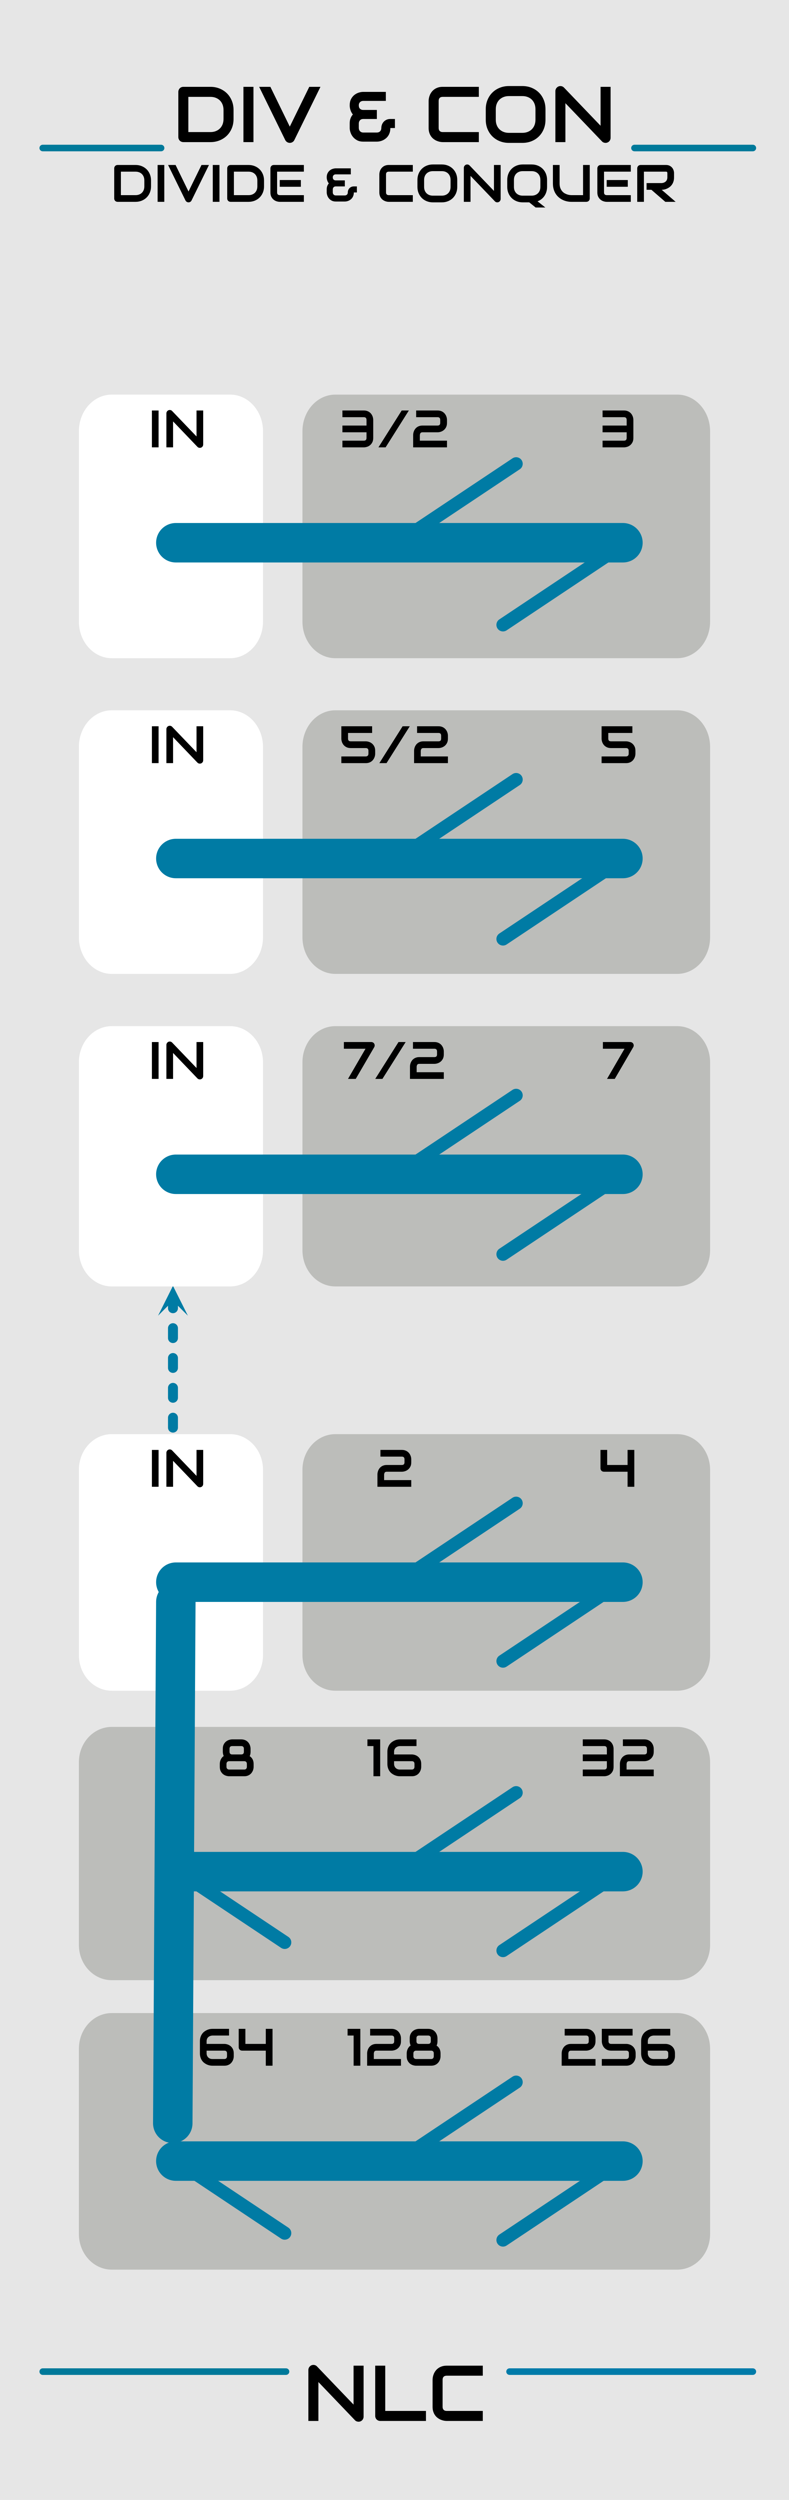 <?xml version="1.0" encoding="UTF-8" standalone="no"?>
<!DOCTYPE svg PUBLIC "-//W3C//DTD SVG 1.1//EN" "http://www.w3.org/Graphics/SVG/1.1/DTD/svg11.dtd">
<svg width="100%" height="100%" viewBox="0 0 120 380" version="1.1" xmlns="http://www.w3.org/2000/svg" xmlns:xlink="http://www.w3.org/1999/xlink" xml:space="preserve" xmlns:serif="http://www.serif.com/" style="fill-rule:evenodd;clip-rule:evenodd;stroke-linecap:round;stroke-linejoin:round;stroke-miterlimit:1.5;">
    <g id="DIVIDE_-_CONQUER" serif:id="DIVIDE_&amp;_CONQUER">
        <rect x="-0" y="0" width="120" height="380" style="fill:rgb(230,230,230);fill-rule:nonzero;"/>
        <g transform="matrix(1,0,0,0.961,1,7.585)">
            <g transform="matrix(1,-0,-0,1.04,-1,-7.891)">
                <path d="M24.037,200.108L26.307,195.568L28.577,200.108L26.307,197.838L24.037,200.108Z" style="fill:rgb(0,123,164);"/>
                <path d="M26.307,217.13L26.307,197.838" style="fill:none;stroke:rgb(0,123,164);stroke-width:1.51px;stroke-dasharray:1.51,3.03,0,0;"/>
            </g>
        </g>
        <path d="M17,306L103,306C105.761,306 108,308.425 108,311.417L108,339.583C108,342.575 105.761,345 103,345L17,345C14.239,345 12,342.575 12,339.583L12,311.417C12,308.425 14.239,306 17,306Z" style="fill:rgb(188,189,186);fill-rule:nonzero;"/>
        <path d="M17,262.5L103,262.5C105.761,262.5 108,264.894 108,267.847L108,295.653C108,298.606 105.761,301 103,301L17,301C14.239,301 12,298.606 12,295.653L12,267.847C12,264.894 14.239,262.5 17,262.5Z" style="fill:rgb(188,189,186);fill-rule:nonzero;"/>
        <path d="M51,218L103,218C105.761,218 108,220.425 108,223.417L108,251.583C108,254.575 105.761,257 103,257L51,257C48.239,257 46,254.575 46,251.583L46,223.417C46,220.425 48.239,218 51,218Z" style="fill:rgb(188,189,186);fill-rule:nonzero;"/>
        <g transform="matrix(1,0,0,1.099,0,-15.463)">
            <path d="M51,156L103,156C105.761,156 108,158.239 108,161L108,187C108,189.761 105.761,192 103,192L51,192C48.239,192 46,189.761 46,187L46,161C46,158.239 48.239,156 51,156Z" style="fill:rgb(188,189,186);fill-rule:nonzero;"/>
        </g>
        <g transform="matrix(1,0,0,1.113,0,-12.234)">
            <path d="M51,108L103,108C105.761,108 108,110.239 108,113L108,139C108,141.761 105.761,144 103,144L51,144C48.239,144 46,141.761 46,139L46,113C46,110.239 48.239,108 51,108Z" style="fill:rgb(188,189,186);fill-rule:nonzero;"/>
        </g>
        <path d="M17,218L35,218C37.761,218 40,220.425 40,223.417L40,251.583C40,254.575 37.761,257 35,257L17,257C14.239,257 12,254.575 12,251.583L12,223.417C12,220.425 14.239,218 17,218Z" style="fill:white;fill-rule:nonzero;"/>
        <g transform="matrix(1,0,0,1.099,0,-15.463)">
            <path d="M17,156L35,156C37.761,156 40,158.239 40,161L40,187C40,189.761 37.761,192 35,192L17,192C14.239,192 12,189.761 12,187L12,161C12,158.239 14.239,156 17,156Z" style="fill:white;fill-rule:nonzero;"/>
        </g>
        <g transform="matrix(1,0,0,1.113,0,-12.234)">
            <path d="M17,108L35,108C37.761,108 40,110.239 40,113L40,139C40,141.761 37.761,144 35,144L17,144C14.239,144 12,141.761 12,139L12,113C12,110.239 14.239,108 17,108Z" style="fill:white;fill-rule:nonzero;"/>
        </g>
        <g transform="matrix(1,0,0,1.113,0,-6.797)">
            <path d="M51,60L103,60C105.761,60 108,62.239 108,65L108,91C108,93.761 105.761,96 103,96L51,96C48.239,96 46,93.761 46,91L46,65C46,62.239 48.239,60 51,60Z" style="fill:rgb(188,189,186);fill-rule:nonzero;"/>
        </g>
        <g transform="matrix(1,0,0,-1,-35.196,567.95)">
            <path d="M60.5,240.5L78.5,228.5" style="fill:none;fill-rule:nonzero;stroke:rgb(0,123,164);stroke-width:2px;stroke-linecap:butt;stroke-linejoin:miter;stroke-miterlimit:4;"/>
        </g>
        <g transform="matrix(1,0,0,1.113,0,-6.797)">
            <path d="M17,60L35,60C37.761,60 40,62.239 40,65L40,91C40,93.761 37.761,96 35,96L17,96C14.239,96 12,93.761 12,91L12,65C12,62.239 14.239,60 17,60Z" style="fill:white;fill-rule:nonzero;"/>
        </g>
        <path d="M26.742,243.5L26.277,322.755" style="fill:none;fill-rule:nonzero;stroke:rgb(0,123,164);stroke-width:6px;stroke-miterlimit:4;"/>
        <g id="Group_6">
            <path d="M26.742,328.5L94.742,328.5" style="fill:none;fill-rule:nonzero;stroke:rgb(0,123,164);stroke-width:6px;stroke-miterlimit:4;"/>
            <path d="M90.57,314L85.426,314L85.426,312.121C85.426,312.025 85.437,311.923 85.459,311.814C85.481,311.706 85.515,311.599 85.562,311.492C85.609,311.385 85.67,311.284 85.744,311.188C85.818,311.091 85.908,311.006 86.014,310.932C86.119,310.857 86.241,310.798 86.379,310.754C86.517,310.71 86.673,310.688 86.848,310.688L89.137,310.688C89.275,310.688 89.377,310.653 89.443,310.584C89.51,310.515 89.543,310.414 89.543,310.281L89.543,309.832C89.543,309.694 89.509,309.59 89.441,309.52C89.374,309.449 89.275,309.414 89.145,309.414L85.883,309.414L85.883,308.398L89.145,308.398C89.316,308.398 89.471,308.42 89.609,308.465C89.747,308.509 89.869,308.568 89.975,308.643C90.08,308.717 90.171,308.802 90.246,308.898C90.321,308.995 90.383,309.096 90.432,309.201C90.48,309.306 90.515,309.413 90.537,309.521C90.559,309.63 90.57,309.731 90.57,309.824L90.57,310.281C90.57,310.544 90.523,310.766 90.428,310.947C90.333,311.128 90.213,311.276 90.07,311.389C89.927,311.502 89.772,311.584 89.607,311.635C89.442,311.686 89.288,311.711 89.145,311.711L86.848,311.711C86.765,311.711 86.698,311.723 86.648,311.746C86.599,311.769 86.56,311.801 86.533,311.84C86.506,311.879 86.486,311.923 86.473,311.973C86.46,312.022 86.449,312.072 86.441,312.121L86.441,312.984L90.57,312.984L90.57,314Z" style="fill-rule:nonzero;"/>
            <path d="M96.676,312.574C96.676,312.671 96.665,312.772 96.643,312.879C96.62,312.986 96.585,313.092 96.537,313.197C96.489,313.302 96.428,313.403 96.354,313.5C96.279,313.597 96.189,313.682 96.084,313.756C95.979,313.83 95.857,313.889 95.719,313.934C95.581,313.978 95.426,314 95.254,314L91.531,314L91.531,312.984L95.254,312.984C95.381,312.984 95.48,312.945 95.549,312.867C95.618,312.789 95.652,312.691 95.652,312.574L95.652,312.121C95.652,311.988 95.618,311.887 95.551,311.816C95.483,311.746 95.381,311.711 95.246,311.711L92.957,311.711C92.694,311.711 92.472,311.663 92.291,311.568C92.11,311.473 91.964,311.354 91.852,311.211C91.74,311.068 91.658,310.913 91.607,310.746C91.556,310.579 91.531,310.424 91.531,310.281L91.531,308.398L96.211,308.398L96.211,309.414L92.547,309.414L92.547,310.281C92.547,310.416 92.582,310.518 92.652,310.586C92.723,310.654 92.824,310.688 92.957,310.688L95.254,310.688C95.395,310.688 95.548,310.713 95.715,310.764C95.882,310.815 96.036,310.897 96.178,311.01C96.32,311.123 96.438,311.271 96.533,311.453C96.628,311.636 96.676,311.858 96.676,312.121L96.676,312.574Z" style="fill-rule:nonzero;"/>
            <path d="M98.527,310.688L101.23,310.688C101.373,310.688 101.528,310.713 101.693,310.764C101.858,310.815 102.013,310.897 102.156,311.01C102.299,311.123 102.419,311.271 102.514,311.453C102.609,311.636 102.656,311.858 102.656,312.121L102.656,312.574C102.656,312.671 102.645,312.772 102.623,312.879C102.601,312.986 102.566,313.092 102.518,313.197C102.469,313.302 102.408,313.403 102.334,313.5C102.26,313.597 102.17,313.682 102.064,313.756C101.959,313.83 101.837,313.889 101.699,313.934C101.561,313.978 101.405,314 101.23,314L99.391,314C99.266,314 99.132,313.986 98.99,313.957C98.848,313.928 98.708,313.882 98.57,313.818C98.432,313.755 98.299,313.674 98.17,313.576C98.041,313.479 97.929,313.36 97.832,313.221C97.736,313.082 97.659,312.921 97.6,312.738C97.541,312.556 97.512,312.35 97.512,312.121L97.512,310.281C97.512,310.052 97.541,309.847 97.6,309.664C97.659,309.482 97.736,309.321 97.832,309.182C97.929,309.043 98.041,308.923 98.17,308.824C98.299,308.725 98.432,308.644 98.57,308.58C98.708,308.516 98.848,308.47 98.99,308.441C99.132,308.412 99.266,308.398 99.391,308.398L101.938,308.398L101.938,309.414L99.391,309.414C99.26,309.425 99.142,309.452 99.037,309.496C98.932,309.54 98.841,309.599 98.766,309.672C98.69,309.745 98.631,309.833 98.59,309.936C98.548,310.039 98.527,310.154 98.527,310.281L98.527,310.688ZM98.527,311.711L98.527,312.121C98.527,312.254 98.55,312.373 98.596,312.479C98.641,312.584 98.703,312.675 98.781,312.75C98.859,312.825 98.951,312.883 99.057,312.924C99.162,312.964 99.276,312.984 99.398,312.984L101.23,312.984C101.361,312.984 101.46,312.945 101.529,312.867C101.598,312.789 101.633,312.691 101.633,312.574L101.633,312.121C101.633,311.988 101.599,311.887 101.531,311.816C101.464,311.746 101.361,311.711 101.223,311.711L98.527,311.711Z" style="fill-rule:nonzero;"/>
            <path d="M54.803,314L53.783,314L53.783,309.414L52.865,309.414L52.865,308.398L54.803,308.398L54.803,314Z" style="fill-rule:nonzero;"/>
            <path d="M60.982,314L55.838,314L55.838,312.121C55.838,312.025 55.849,311.923 55.871,311.814C55.893,311.706 55.928,311.599 55.975,311.492C56.022,311.385 56.082,311.284 56.156,311.188C56.231,311.091 56.321,311.006 56.426,310.932C56.531,310.857 56.653,310.798 56.791,310.754C56.929,310.71 57.085,310.688 57.26,310.688L59.549,310.688C59.687,310.688 59.789,310.653 59.855,310.584C59.922,310.515 59.955,310.414 59.955,310.281L59.955,309.832C59.955,309.694 59.921,309.59 59.854,309.52C59.786,309.449 59.687,309.414 59.557,309.414L56.295,309.414L56.295,308.398L59.557,308.398C59.728,308.398 59.883,308.42 60.021,308.465C60.16,308.509 60.282,308.568 60.387,308.643C60.492,308.717 60.583,308.802 60.658,308.898C60.733,308.995 60.795,309.096 60.844,309.201C60.892,309.306 60.927,309.413 60.949,309.521C60.971,309.63 60.982,309.731 60.982,309.824L60.982,310.281C60.982,310.544 60.935,310.766 60.84,310.947C60.745,311.128 60.625,311.276 60.482,311.389C60.339,311.502 60.185,311.584 60.02,311.635C59.854,311.686 59.7,311.711 59.557,311.711L57.26,311.711C57.177,311.711 57.11,311.723 57.061,311.746C57.011,311.769 56.972,311.801 56.945,311.84C56.918,311.879 56.898,311.923 56.885,311.973C56.872,312.022 56.861,312.072 56.854,312.121L56.854,312.984L60.982,312.984L60.982,314Z" style="fill-rule:nonzero;"/>
            <path d="M67.002,312.574C67.002,312.671 66.991,312.772 66.969,312.879C66.947,312.986 66.912,313.092 66.863,313.197C66.815,313.302 66.753,313.403 66.678,313.5C66.602,313.597 66.511,313.682 66.406,313.756C66.301,313.83 66.179,313.889 66.041,313.934C65.903,313.978 65.748,314 65.576,314L63.279,314C63.138,314 62.985,313.975 62.818,313.926C62.651,313.877 62.497,313.795 62.355,313.682C62.214,313.569 62.095,313.421 62,313.24C61.905,313.059 61.857,312.837 61.857,312.574L61.857,312.121C61.857,312.022 61.868,311.918 61.891,311.809C61.913,311.7 61.948,311.591 61.996,311.484C62.044,311.377 62.106,311.276 62.182,311.18C62.257,311.083 62.348,311 62.455,310.93C62.408,310.821 62.373,310.71 62.35,310.598C62.326,310.486 62.314,310.38 62.314,310.281L62.314,309.824C62.314,309.564 62.362,309.343 62.457,309.16C62.552,308.978 62.671,308.831 62.812,308.719C62.954,308.607 63.108,308.526 63.275,308.475C63.442,308.424 63.595,308.398 63.736,308.398L65.111,308.398C65.286,308.398 65.443,308.42 65.582,308.465C65.721,308.509 65.844,308.568 65.949,308.643C66.054,308.717 66.144,308.802 66.219,308.898C66.293,308.995 66.353,309.096 66.4,309.201C66.447,309.306 66.482,309.413 66.504,309.521C66.526,309.63 66.537,309.731 66.537,309.824L66.537,310.281C66.537,310.536 66.491,310.758 66.4,310.945C66.483,311 66.562,311.064 66.635,311.139C66.708,311.213 66.771,311.298 66.826,311.395C66.881,311.491 66.924,311.6 66.955,311.721C66.986,311.842 67.002,311.975 67.002,312.121L67.002,312.574ZM65.521,309.832C65.521,309.694 65.486,309.59 65.416,309.52C65.346,309.449 65.244,309.414 65.111,309.414L63.744,309.414C63.606,309.414 63.504,309.449 63.438,309.52C63.371,309.59 63.338,309.691 63.338,309.824L63.338,310.281C63.338,310.416 63.372,310.518 63.441,310.586C63.51,310.654 63.609,310.688 63.736,310.688L65.111,310.688C65.249,310.688 65.352,310.653 65.42,310.584C65.487,310.515 65.521,310.414 65.521,310.281L65.521,309.832ZM65.975,312.121C65.975,311.991 65.939,311.89 65.867,311.818C65.796,311.747 65.699,311.711 65.576,311.711L63.279,311.711C63.154,311.711 63.055,311.75 62.982,311.828C62.909,311.906 62.873,312.004 62.873,312.121L62.873,312.574C62.873,312.699 62.911,312.799 62.988,312.873C63.065,312.947 63.162,312.984 63.279,312.984L65.576,312.984C65.706,312.984 65.805,312.945 65.873,312.867C65.941,312.789 65.975,312.691 65.975,312.574L65.975,312.121Z" style="fill-rule:nonzero;"/>
            <path d="M31.422,310.688L34.125,310.688C34.268,310.688 34.423,310.713 34.588,310.764C34.753,310.815 34.908,310.897 35.051,311.01C35.194,311.123 35.313,311.271 35.408,311.453C35.503,311.636 35.551,311.858 35.551,312.121L35.551,312.574C35.551,312.671 35.54,312.772 35.518,312.879C35.495,312.986 35.46,313.092 35.412,313.197C35.364,313.302 35.303,313.403 35.229,313.5C35.154,313.597 35.064,313.682 34.959,313.756C34.854,313.83 34.732,313.889 34.594,313.934C34.456,313.978 34.3,314 34.125,314L32.285,314C32.16,314 32.027,313.986 31.885,313.957C31.743,313.928 31.603,313.882 31.465,313.818C31.327,313.755 31.193,313.674 31.064,313.576C30.935,313.479 30.823,313.36 30.727,313.221C30.63,313.082 30.553,312.921 30.494,312.738C30.435,312.556 30.406,312.35 30.406,312.121L30.406,310.281C30.406,310.052 30.435,309.847 30.494,309.664C30.553,309.482 30.63,309.321 30.727,309.182C30.823,309.043 30.935,308.923 31.064,308.824C31.193,308.725 31.327,308.644 31.465,308.58C31.603,308.516 31.743,308.47 31.885,308.441C32.027,308.412 32.16,308.398 32.285,308.398L34.832,308.398L34.832,309.414L32.285,309.414C32.155,309.425 32.037,309.452 31.932,309.496C31.826,309.54 31.735,309.599 31.66,309.672C31.585,309.745 31.526,309.833 31.484,309.936C31.443,310.039 31.422,310.154 31.422,310.281L31.422,310.688ZM31.422,311.711L31.422,312.121C31.422,312.254 31.445,312.373 31.49,312.479C31.536,312.584 31.598,312.675 31.676,312.75C31.754,312.825 31.846,312.883 31.951,312.924C32.056,312.964 32.17,312.984 32.293,312.984L34.125,312.984C34.255,312.984 34.355,312.945 34.424,312.867C34.493,312.789 34.527,312.691 34.527,312.574L34.527,312.121C34.527,311.988 34.493,311.887 34.426,311.816C34.358,311.746 34.255,311.711 34.117,311.711L31.422,311.711Z" style="fill-rule:nonzero;"/>
            <path d="M41.449,314L40.426,314L40.426,311.711L36.816,311.711C36.743,311.711 36.676,311.697 36.613,311.67C36.551,311.643 36.497,311.606 36.451,311.561C36.406,311.515 36.37,311.461 36.344,311.398C36.318,311.336 36.305,311.27 36.305,311.199L36.305,308.398L37.32,308.398L37.32,310.688L40.426,310.688L40.426,308.398L41.449,308.398L41.449,314Z" style="fill-rule:nonzero;"/>
            <path d="M60.5,328.5L78.5,316.5" style="fill:none;fill-rule:nonzero;stroke:rgb(0,123,164);stroke-width:2px;stroke-linecap:butt;stroke-linejoin:miter;stroke-miterlimit:4;"/>
            <path d="M76.5,340.5L94.5,328.5" style="fill:none;fill-rule:nonzero;stroke:rgb(0,123,164);stroke-width:2px;stroke-linecap:butt;stroke-linejoin:miter;stroke-miterlimit:4;"/>
        </g>
        <g id="Group_5">
            <path d="M26.742,284.5L94.742,284.5" style="fill:none;fill-rule:nonzero;stroke:rgb(0,123,164);stroke-width:6px;stroke-miterlimit:4;"/>
            <path d="M93.32,268.574C93.32,268.837 93.273,269.059 93.178,269.24C93.083,269.421 92.964,269.569 92.822,269.682C92.68,269.795 92.526,269.877 92.359,269.926C92.192,269.975 92.038,270 91.895,270L88.637,270L88.637,268.984L91.895,268.984C92.033,268.984 92.135,268.949 92.201,268.879C92.268,268.808 92.301,268.707 92.301,268.574L92.301,267.711L88.637,267.711L88.637,266.688L92.301,266.688L92.301,265.832C92.301,265.553 92.166,265.414 91.895,265.414L88.637,265.414L88.637,264.398L91.895,264.398C92.069,264.398 92.225,264.42 92.363,264.465C92.501,264.509 92.623,264.568 92.729,264.643C92.834,264.717 92.925,264.802 93,264.898C93.075,264.995 93.137,265.096 93.184,265.201C93.231,265.306 93.265,265.413 93.287,265.521C93.309,265.63 93.32,265.731 93.32,265.824L93.32,268.574Z" style="fill-rule:nonzero;"/>
            <path d="M99.426,270L94.281,270L94.281,268.121C94.281,268.025 94.292,267.923 94.314,267.814C94.337,267.706 94.371,267.599 94.418,267.492C94.465,267.385 94.525,267.284 94.6,267.188C94.674,267.091 94.764,267.006 94.869,266.932C94.974,266.857 95.096,266.798 95.234,266.754C95.372,266.71 95.528,266.688 95.703,266.688L97.992,266.688C98.13,266.688 98.232,266.653 98.299,266.584C98.365,266.515 98.398,266.414 98.398,266.281L98.398,265.832C98.398,265.694 98.364,265.59 98.297,265.52C98.229,265.449 98.13,265.414 98,265.414L94.738,265.414L94.738,264.398L98,264.398C98.172,264.398 98.327,264.42 98.465,264.465C98.603,264.509 98.725,264.568 98.83,264.643C98.935,264.717 99.026,264.802 99.102,264.898C99.177,264.995 99.239,265.096 99.287,265.201C99.335,265.306 99.37,265.413 99.393,265.521C99.415,265.63 99.426,265.731 99.426,265.824L99.426,266.281C99.426,266.544 99.378,266.766 99.283,266.947C99.188,267.128 99.069,267.276 98.926,267.389C98.783,267.502 98.628,267.584 98.463,267.635C98.298,267.686 98.143,267.711 98,267.711L95.703,267.711C95.62,267.711 95.553,267.723 95.504,267.746C95.455,267.769 95.416,267.801 95.389,267.84C95.362,267.879 95.341,267.923 95.328,267.973C95.315,268.022 95.305,268.072 95.297,268.121L95.297,268.984L99.426,268.984L99.426,270Z" style="fill-rule:nonzero;"/>
            <path d="M57.82,270L56.801,270L56.801,265.414L55.883,265.414L55.883,264.398L57.82,264.398L57.82,270Z" style="fill-rule:nonzero;"/>
            <path d="M59.934,266.688L62.637,266.688C62.78,266.688 62.935,266.713 63.1,266.764C63.265,266.815 63.419,266.897 63.562,267.01C63.705,267.123 63.825,267.271 63.92,267.453C64.015,267.636 64.062,267.858 64.062,268.121L64.062,268.574C64.062,268.671 64.051,268.772 64.029,268.879C64.007,268.986 63.972,269.092 63.924,269.197C63.876,269.302 63.815,269.403 63.74,269.5C63.666,269.597 63.576,269.682 63.471,269.756C63.365,269.83 63.243,269.889 63.105,269.934C62.967,269.978 62.811,270 62.637,270L60.797,270C60.672,270 60.538,269.986 60.396,269.957C60.255,269.928 60.115,269.882 59.977,269.818C59.839,269.755 59.705,269.674 59.576,269.576C59.447,269.479 59.335,269.36 59.238,269.221C59.142,269.082 59.065,268.921 59.006,268.738C58.947,268.556 58.918,268.35 58.918,268.121L58.918,266.281C58.918,266.052 58.947,265.847 59.006,265.664C59.065,265.482 59.142,265.321 59.238,265.182C59.335,265.043 59.447,264.923 59.576,264.824C59.705,264.725 59.839,264.644 59.977,264.58C60.115,264.516 60.255,264.47 60.396,264.441C60.538,264.412 60.672,264.398 60.797,264.398L63.344,264.398L63.344,265.414L60.797,265.414C60.667,265.425 60.549,265.452 60.443,265.496C60.338,265.54 60.247,265.599 60.172,265.672C60.097,265.745 60.038,265.833 59.996,265.936C59.955,266.039 59.934,266.154 59.934,266.281L59.934,266.688ZM59.934,267.711L59.934,268.121C59.934,268.254 59.957,268.373 60.002,268.479C60.047,268.584 60.109,268.675 60.188,268.75C60.266,268.825 60.358,268.883 60.463,268.924C60.568,268.964 60.682,268.984 60.805,268.984L62.637,268.984C62.767,268.984 62.867,268.945 62.936,268.867C63.005,268.789 63.039,268.691 63.039,268.574L63.039,268.121C63.039,267.988 63.005,267.887 62.938,267.816C62.87,267.746 62.767,267.711 62.629,267.711L59.934,267.711Z" style="fill-rule:nonzero;"/>
            <path d="M38.574,268.574C38.574,268.671 38.563,268.772 38.541,268.879C38.519,268.986 38.484,269.092 38.436,269.197C38.387,269.302 38.325,269.403 38.25,269.5C38.175,269.597 38.084,269.682 37.979,269.756C37.873,269.83 37.751,269.889 37.613,269.934C37.475,269.978 37.32,270 37.148,270L34.852,270C34.711,270 34.558,269.975 34.391,269.926C34.224,269.877 34.07,269.795 33.928,269.682C33.786,269.569 33.667,269.421 33.572,269.24C33.477,269.059 33.43,268.837 33.43,268.574L33.43,268.121C33.43,268.022 33.441,267.918 33.463,267.809C33.485,267.7 33.52,267.591 33.568,267.484C33.617,267.377 33.679,267.276 33.754,267.18C33.829,267.083 33.92,267 34.027,266.93C33.98,266.821 33.945,266.71 33.922,266.598C33.899,266.486 33.887,266.38 33.887,266.281L33.887,265.824C33.887,265.564 33.934,265.343 34.029,265.16C34.124,264.978 34.243,264.831 34.385,264.719C34.527,264.607 34.681,264.526 34.848,264.475C35.015,264.424 35.168,264.398 35.309,264.398L36.684,264.398C36.858,264.398 37.015,264.42 37.154,264.465C37.293,264.509 37.416,264.568 37.521,264.643C37.627,264.717 37.717,264.802 37.791,264.898C37.865,264.995 37.926,265.096 37.973,265.201C38.02,265.306 38.054,265.413 38.076,265.521C38.098,265.63 38.109,265.731 38.109,265.824L38.109,266.281C38.109,266.536 38.064,266.758 37.973,266.945C38.056,267 38.134,267.064 38.207,267.139C38.28,267.213 38.343,267.298 38.398,267.395C38.453,267.491 38.496,267.6 38.527,267.721C38.558,267.842 38.574,267.975 38.574,268.121L38.574,268.574ZM37.094,265.832C37.094,265.694 37.059,265.59 36.988,265.52C36.918,265.449 36.817,265.414 36.684,265.414L35.316,265.414C35.178,265.414 35.076,265.449 35.01,265.52C34.943,265.59 34.91,265.691 34.91,265.824L34.91,266.281C34.91,266.416 34.945,266.518 35.014,266.586C35.083,266.654 35.181,266.688 35.309,266.688L36.684,266.688C36.822,266.688 36.925,266.653 36.992,266.584C37.06,266.515 37.094,266.414 37.094,266.281L37.094,265.832ZM37.547,268.121C37.547,267.991 37.511,267.89 37.439,267.818C37.368,267.747 37.271,267.711 37.148,267.711L34.852,267.711C34.727,267.711 34.628,267.75 34.555,267.828C34.482,267.906 34.445,268.004 34.445,268.121L34.445,268.574C34.445,268.699 34.484,268.799 34.561,268.873C34.638,268.947 34.735,268.984 34.852,268.984L37.148,268.984C37.279,268.984 37.378,268.945 37.445,268.867C37.513,268.789 37.547,268.691 37.547,268.574L37.547,268.121Z" style="fill-rule:nonzero;"/>
            <path d="M60.5,284.5L78.5,272.5" style="fill:none;fill-rule:nonzero;stroke:rgb(0,123,164);stroke-width:2px;stroke-linecap:butt;stroke-linejoin:miter;stroke-miterlimit:4;"/>
            <path d="M76.5,296.5L94.5,284.5" style="fill:none;fill-rule:nonzero;stroke:rgb(0,123,164);stroke-width:2px;stroke-linecap:butt;stroke-linejoin:miter;stroke-miterlimit:4;"/>
            <g transform="matrix(1,0,0,-1,-35.196,523.754)">
                <path d="M60.5,240.5L78.5,228.5" style="fill:none;fill-rule:nonzero;stroke:rgb(0,123,164);stroke-width:2px;stroke-linecap:butt;stroke-linejoin:miter;stroke-miterlimit:4;"/>
            </g>
        </g>
        <g id="Group_4">
            <path d="M26.742,240.5L94.742,240.5" style="fill:none;fill-rule:nonzero;stroke:rgb(0,123,164);stroke-width:6px;stroke-miterlimit:4;"/>
            <path d="M96.473,226L95.449,226L95.449,223.711L91.84,223.711C91.767,223.711 91.699,223.697 91.637,223.67C91.574,223.643 91.52,223.606 91.475,223.561C91.429,223.515 91.393,223.461 91.367,223.398C91.341,223.336 91.328,223.27 91.328,223.199L91.328,220.398L92.344,220.398L92.344,222.688L95.449,222.688L95.449,220.398L96.473,220.398L96.473,226Z" style="fill-rule:nonzero;"/>
            <path d="M62.549,226L57.404,226L57.404,224.121C57.404,224.025 57.415,223.923 57.438,223.814C57.46,223.706 57.494,223.599 57.541,223.492C57.588,223.385 57.648,223.284 57.723,223.188C57.797,223.091 57.887,223.006 57.992,222.932C58.097,222.857 58.219,222.798 58.357,222.754C58.495,222.71 58.651,222.688 58.826,222.688L61.115,222.688C61.253,222.688 61.355,222.653 61.422,222.584C61.488,222.515 61.521,222.414 61.521,222.281L61.521,221.832C61.521,221.694 61.487,221.59 61.42,221.52C61.352,221.449 61.253,221.414 61.123,221.414L57.861,221.414L57.861,220.398L61.123,220.398C61.295,220.398 61.45,220.42 61.588,220.465C61.726,220.509 61.848,220.568 61.953,220.643C62.058,220.717 62.149,220.802 62.225,220.898C62.3,220.995 62.362,221.096 62.41,221.201C62.458,221.306 62.493,221.413 62.516,221.521C62.538,221.63 62.549,221.731 62.549,221.824L62.549,222.281C62.549,222.544 62.501,222.766 62.406,222.947C62.311,223.128 62.192,223.276 62.049,223.389C61.906,223.502 61.751,223.584 61.586,223.635C61.421,223.686 61.266,223.711 61.123,223.711L58.826,223.711C58.743,223.711 58.676,223.723 58.627,223.746C58.578,223.769 58.539,223.801 58.512,223.84C58.485,223.879 58.464,223.923 58.451,223.973C58.438,224.022 58.428,224.072 58.42,224.121L58.42,224.984L62.549,224.984L62.549,226Z" style="fill-rule:nonzero;"/>
            <rect x="23.104" y="220.398" width="1.015" height="5.602" style="fill-rule:nonzero;"/>
            <path d="M30.904,225.566C30.904,225.639 30.89,225.707 30.863,225.77C30.836,225.832 30.799,225.886 30.754,225.932C30.709,225.977 30.655,226.013 30.592,226.039C30.529,226.065 30.463,226.078 30.393,226.078C30.33,226.078 30.267,226.066 30.203,226.043C30.139,226.02 30.082,225.982 30.033,225.93L26.322,222.055L26.322,226L25.307,226L25.307,220.832C25.307,220.728 25.336,220.634 25.395,220.549C25.453,220.464 25.528,220.401 25.619,220.359C25.716,220.32 25.815,220.311 25.916,220.33C26.017,220.349 26.105,220.397 26.178,220.473L29.889,224.344L29.889,220.398L30.904,220.398L30.904,225.566Z" style="fill-rule:nonzero;"/>
            <path d="M60.5,240.5L78.5,228.5" style="fill:none;fill-rule:nonzero;stroke:rgb(0,123,164);stroke-width:2px;stroke-linecap:butt;stroke-linejoin:miter;stroke-miterlimit:4;"/>
            <path d="M76.5,252.5L94.5,240.5" style="fill:none;fill-rule:nonzero;stroke:rgb(0,123,164);stroke-width:2px;stroke-linecap:butt;stroke-linejoin:miter;stroke-miterlimit:4;"/>
            <g transform="matrix(1,0,0,1,0,-61.851)">
                <path d="M76.5,252.5L94.5,240.5" style="fill:none;fill-rule:nonzero;stroke:rgb(0,123,164);stroke-width:2px;stroke-linecap:butt;stroke-linejoin:miter;stroke-miterlimit:4;"/>
            </g>
            <g transform="matrix(1,0,0,1,0,-157.517)">
                <path d="M76.5,252.5L94.5,240.5" style="fill:none;fill-rule:nonzero;stroke:rgb(0,123,164);stroke-width:2px;stroke-linecap:butt;stroke-linejoin:miter;stroke-miterlimit:4;"/>
            </g>
            <g transform="matrix(1,0,0,1,0,-109.769)">
                <path d="M76.5,252.5L94.5,240.5" style="fill:none;fill-rule:nonzero;stroke:rgb(0,123,164);stroke-width:2px;stroke-linecap:butt;stroke-linejoin:miter;stroke-miterlimit:4;"/>
            </g>
        </g>
        <g id="Group_3">
            <path d="M26.742,178.5L94.742,178.5" style="fill:none;fill-rule:nonzero;stroke:rgb(0,123,164);stroke-width:6px;stroke-miterlimit:4;"/>
            <path d="M96.314,158.656C96.359,158.737 96.381,158.822 96.381,158.912C96.381,159.002 96.359,159.087 96.314,159.168L93.498,164L92.322,164L94.986,159.414L91.697,159.414L91.697,158.398L95.873,158.398C95.964,158.398 96.05,158.421 96.129,158.467C96.208,158.512 96.27,158.575 96.314,158.656Z" style="fill-rule:nonzero;"/>
            <path d="M56.92,158.656C56.964,158.737 56.986,158.822 56.986,158.912C56.986,159.002 56.964,159.087 56.92,159.168L54.104,164L52.928,164L55.592,159.414L52.303,159.414L52.303,158.398L56.479,158.398C56.57,158.398 56.655,158.421 56.734,158.467C56.814,158.512 56.876,158.575 56.92,158.656Z" style="fill-rule:nonzero;"/>
            <path d="M61.697,158.398L58.162,164L57.072,164L60.611,158.398L61.697,158.398Z" style="fill-rule:nonzero;"/>
            <path d="M67.498,164L62.354,164L62.354,162.121C62.354,162.025 62.365,161.923 62.387,161.814C62.409,161.706 62.443,161.599 62.49,161.492C62.537,161.385 62.598,161.284 62.672,161.188C62.746,161.091 62.836,161.006 62.941,160.932C63.047,160.857 63.169,160.798 63.307,160.754C63.445,160.71 63.601,160.688 63.775,160.688L66.064,160.688C66.202,160.688 66.304,160.653 66.371,160.584C66.438,160.515 66.471,160.414 66.471,160.281L66.471,159.832C66.471,159.694 66.437,159.59 66.369,159.52C66.302,159.449 66.203,159.414 66.072,159.414L62.811,159.414L62.811,158.398L66.072,158.398C66.244,158.398 66.399,158.42 66.537,158.465C66.675,158.509 66.797,158.568 66.902,158.643C67.008,158.717 67.099,158.802 67.174,158.898C67.249,158.995 67.311,159.096 67.359,159.201C67.408,159.306 67.443,159.413 67.465,159.521C67.487,159.63 67.498,159.731 67.498,159.824L67.498,160.281C67.498,160.544 67.45,160.766 67.355,160.947C67.26,161.128 67.141,161.276 66.998,161.389C66.855,161.502 66.7,161.584 66.535,161.635C66.37,161.686 66.215,161.711 66.072,161.711L63.775,161.711C63.692,161.711 63.625,161.723 63.576,161.746C63.527,161.769 63.488,161.801 63.461,161.84C63.434,161.879 63.413,161.923 63.4,161.973C63.387,162.022 63.377,162.072 63.369,162.121L63.369,162.984L67.498,162.984L67.498,164Z" style="fill-rule:nonzero;"/>
            <rect x="23.104" y="158.398" width="1.015" height="5.602" style="fill-rule:nonzero;"/>
            <path d="M30.904,163.566C30.904,163.639 30.89,163.707 30.863,163.77C30.836,163.832 30.799,163.886 30.754,163.932C30.709,163.977 30.655,164.013 30.592,164.039C30.529,164.065 30.463,164.078 30.393,164.078C30.33,164.078 30.267,164.066 30.203,164.043C30.139,164.02 30.082,163.982 30.033,163.93L26.322,160.055L26.322,164L25.307,164L25.307,158.832C25.307,158.728 25.336,158.634 25.395,158.549C25.453,158.464 25.528,158.401 25.619,158.359C25.716,158.32 25.815,158.311 25.916,158.33C26.017,158.349 26.105,158.397 26.178,158.473L29.889,162.344L29.889,158.398L30.904,158.398L30.904,163.566Z" style="fill-rule:nonzero;"/>
            <path d="M60.5,178.5L78.5,166.5" style="fill:none;fill-rule:nonzero;stroke:rgb(0,123,164);stroke-width:2px;stroke-linecap:butt;stroke-linejoin:miter;stroke-miterlimit:4;"/>
        </g>
        <g id="Groub_2">
            <path d="M26.742,130.5L94.742,130.5" style="fill:none;fill-rule:nonzero;stroke:rgb(0,123,164);stroke-width:6px;stroke-miterlimit:4;"/>
            <path d="M96.643,114.574C96.643,114.671 96.632,114.772 96.609,114.879C96.587,114.986 96.552,115.092 96.504,115.197C96.456,115.302 96.395,115.403 96.32,115.5C96.246,115.597 96.156,115.682 96.051,115.756C95.946,115.83 95.824,115.889 95.686,115.934C95.548,115.978 95.393,116 95.221,116L91.498,116L91.498,114.984L95.221,114.984C95.348,114.984 95.447,114.945 95.516,114.867C95.585,114.789 95.619,114.691 95.619,114.574L95.619,114.121C95.619,113.988 95.585,113.887 95.518,113.816C95.45,113.746 95.348,113.711 95.213,113.711L92.924,113.711C92.661,113.711 92.439,113.663 92.258,113.568C92.077,113.473 91.93,113.354 91.818,113.211C91.706,113.068 91.625,112.913 91.574,112.746C91.523,112.579 91.498,112.424 91.498,112.281L91.498,110.398L96.178,110.398L96.178,111.414L92.514,111.414L92.514,112.281C92.514,112.416 92.549,112.518 92.619,112.586C92.69,112.654 92.791,112.688 92.924,112.688L95.221,112.688C95.362,112.688 95.515,112.713 95.682,112.764C95.849,112.815 96.003,112.897 96.145,113.01C96.286,113.123 96.405,113.271 96.5,113.453C96.595,113.636 96.643,113.858 96.643,114.121L96.643,114.574Z" style="fill-rule:nonzero;"/>
            <path d="M57.061,114.574C57.061,114.671 57.05,114.772 57.027,114.879C57.005,114.986 56.97,115.092 56.922,115.197C56.874,115.302 56.813,115.403 56.738,115.5C56.664,115.597 56.574,115.682 56.469,115.756C56.364,115.83 56.242,115.889 56.104,115.934C55.965,115.978 55.81,116 55.639,116L51.916,116L51.916,114.984L55.639,114.984C55.766,114.984 55.865,114.945 55.934,114.867C56.003,114.789 56.037,114.691 56.037,114.574L56.037,114.121C56.037,113.988 56.003,113.887 55.936,113.816C55.868,113.746 55.766,113.711 55.631,113.711L53.342,113.711C53.079,113.711 52.857,113.663 52.676,113.568C52.495,113.473 52.348,113.354 52.236,113.211C52.124,113.068 52.043,112.913 51.992,112.746C51.941,112.579 51.916,112.424 51.916,112.281L51.916,110.398L56.596,110.398L56.596,111.414L52.932,111.414L52.932,112.281C52.932,112.416 52.967,112.518 53.037,112.586C53.108,112.654 53.209,112.688 53.342,112.688L55.639,112.688C55.78,112.688 55.933,112.713 56.1,112.764C56.267,112.815 56.421,112.897 56.562,113.01C56.704,113.123 56.823,113.271 56.918,113.453C57.013,113.636 57.061,113.858 57.061,114.121L57.061,114.574Z" style="fill-rule:nonzero;"/>
            <path d="M62.322,110.398L58.787,116L57.697,116L61.236,110.398L62.322,110.398Z" style="fill-rule:nonzero;"/>
            <path d="M68.123,116L62.979,116L62.979,114.121C62.979,114.025 62.99,113.923 63.012,113.814C63.034,113.706 63.068,113.599 63.115,113.492C63.162,113.385 63.223,113.284 63.297,113.188C63.371,113.091 63.461,113.006 63.566,112.932C63.672,112.857 63.794,112.798 63.932,112.754C64.07,112.71 64.226,112.688 64.4,112.688L66.689,112.688C66.827,112.688 66.929,112.653 66.996,112.584C67.063,112.515 67.096,112.414 67.096,112.281L67.096,111.832C67.096,111.694 67.062,111.59 66.994,111.52C66.927,111.449 66.828,111.414 66.697,111.414L63.436,111.414L63.436,110.398L66.697,110.398C66.869,110.398 67.024,110.42 67.162,110.465C67.3,110.509 67.422,110.568 67.527,110.643C67.633,110.717 67.724,110.802 67.799,110.898C67.874,110.995 67.936,111.096 67.984,111.201C68.033,111.306 68.068,111.413 68.09,111.521C68.112,111.63 68.123,111.731 68.123,111.824L68.123,112.281C68.123,112.544 68.075,112.766 67.98,112.947C67.885,113.128 67.766,113.276 67.623,113.389C67.48,113.502 67.325,113.584 67.16,113.635C66.995,113.686 66.84,113.711 66.697,113.711L64.4,113.711C64.317,113.711 64.25,113.723 64.201,113.746C64.152,113.769 64.113,113.801 64.086,113.84C64.059,113.879 64.038,113.923 64.025,113.973C64.012,114.022 64.002,114.072 63.994,114.121L63.994,114.984L68.123,114.984L68.123,116Z" style="fill-rule:nonzero;"/>
            <rect x="23.104" y="110.398" width="1.015" height="5.602" style="fill-rule:nonzero;"/>
            <path d="M30.904,115.566C30.904,115.639 30.89,115.707 30.863,115.77C30.836,115.832 30.799,115.886 30.754,115.932C30.709,115.977 30.655,116.013 30.592,116.039C30.529,116.065 30.463,116.078 30.393,116.078C30.33,116.078 30.267,116.066 30.203,116.043C30.139,116.02 30.082,115.982 30.033,115.93L26.322,112.055L26.322,116L25.307,116L25.307,110.832C25.307,110.728 25.336,110.634 25.395,110.549C25.453,110.464 25.528,110.401 25.619,110.359C25.716,110.32 25.815,110.311 25.916,110.33C26.017,110.349 26.105,110.397 26.178,110.473L29.889,114.344L29.889,110.398L30.904,110.398L30.904,115.566Z" style="fill-rule:nonzero;"/>
            <path d="M60.5,130.5L78.5,118.5" style="fill:none;fill-rule:nonzero;stroke:rgb(0,123,164);stroke-width:2px;stroke-linecap:butt;stroke-linejoin:miter;stroke-miterlimit:4;"/>
        </g>
        <g id="Groub_1">
            <path d="M26.742,82.5L94.742,82.5" style="fill:none;fill-rule:nonzero;stroke:rgb(0,123,164);stroke-width:6px;stroke-miterlimit:4;"/>
            <path d="M96.33,66.574C96.33,66.837 96.283,67.059 96.188,67.24C96.093,67.421 95.974,67.569 95.832,67.682C95.69,67.795 95.536,67.877 95.369,67.926C95.202,67.975 95.047,68 94.904,68L91.646,68L91.646,66.984L94.904,66.984C95.042,66.984 95.144,66.949 95.211,66.879C95.278,66.808 95.311,66.707 95.311,66.574L95.311,65.711L91.646,65.711L91.646,64.688L95.311,64.688L95.311,63.832C95.311,63.553 95.175,63.414 94.904,63.414L91.646,63.414L91.646,62.398L94.904,62.398C95.079,62.398 95.235,62.42 95.373,62.465C95.511,62.509 95.633,62.568 95.738,62.643C95.843,62.717 95.934,62.802 96.01,62.898C96.085,62.995 96.146,63.096 96.193,63.201C96.24,63.306 96.275,63.413 96.297,63.521C96.319,63.63 96.33,63.731 96.33,63.824L96.33,66.574Z" style="fill-rule:nonzero;"/>
            <path d="M56.764,66.574C56.764,66.837 56.716,67.059 56.621,67.24C56.526,67.421 56.408,67.569 56.266,67.682C56.124,67.795 55.97,67.877 55.803,67.926C55.636,67.975 55.481,68 55.338,68L52.08,68L52.08,66.984L55.338,66.984C55.476,66.984 55.578,66.949 55.645,66.879C55.711,66.808 55.744,66.707 55.744,66.574L55.744,65.711L52.08,65.711L52.08,64.688L55.744,64.688L55.744,63.832C55.744,63.553 55.609,63.414 55.338,63.414L52.08,63.414L52.08,62.398L55.338,62.398C55.513,62.398 55.669,62.42 55.807,62.465C55.945,62.509 56.067,62.568 56.172,62.643C56.277,62.717 56.368,62.802 56.443,62.898C56.519,62.995 56.58,63.096 56.627,63.201C56.674,63.306 56.708,63.413 56.73,63.521C56.753,63.63 56.764,63.731 56.764,63.824L56.764,66.574Z" style="fill-rule:nonzero;"/>
            <path d="M62.182,62.398L58.646,68L57.557,68L61.096,62.398L62.182,62.398Z" style="fill-rule:nonzero;"/>
            <path d="M67.982,68L62.838,68L62.838,66.121C62.838,66.025 62.849,65.923 62.871,65.814C62.893,65.706 62.928,65.599 62.975,65.492C63.022,65.385 63.082,65.284 63.156,65.188C63.231,65.091 63.321,65.006 63.426,64.932C63.531,64.857 63.653,64.798 63.791,64.754C63.929,64.71 64.085,64.688 64.26,64.688L66.549,64.688C66.687,64.688 66.789,64.653 66.855,64.584C66.922,64.515 66.955,64.414 66.955,64.281L66.955,63.832C66.955,63.694 66.921,63.59 66.854,63.52C66.786,63.449 66.687,63.414 66.557,63.414L63.295,63.414L63.295,62.398L66.557,62.398C66.728,62.398 66.883,62.42 67.021,62.465C67.16,62.509 67.282,62.568 67.387,62.643C67.492,62.717 67.583,62.802 67.658,62.898C67.733,62.995 67.795,63.096 67.844,63.201C67.892,63.306 67.927,63.413 67.949,63.521C67.971,63.63 67.982,63.731 67.982,63.824L67.982,64.281C67.982,64.544 67.935,64.766 67.84,64.947C67.745,65.128 67.625,65.276 67.482,65.389C67.339,65.502 67.185,65.584 67.02,65.635C66.854,65.686 66.7,65.711 66.557,65.711L64.26,65.711C64.177,65.711 64.11,65.723 64.061,65.746C64.011,65.769 63.972,65.801 63.945,65.84C63.918,65.879 63.898,65.923 63.885,65.973C63.872,66.022 63.861,66.072 63.854,66.121L63.854,66.984L67.982,66.984L67.982,68Z" style="fill-rule:nonzero;"/>
            <rect x="23.104" y="62.398" width="1.015" height="5.602" style="fill-rule:nonzero;"/>
            <path d="M30.904,67.566C30.904,67.639 30.89,67.707 30.863,67.77C30.836,67.832 30.799,67.886 30.754,67.932C30.709,67.977 30.655,68.013 30.592,68.039C30.529,68.065 30.463,68.078 30.393,68.078C30.33,68.078 30.267,68.066 30.203,68.043C30.139,68.02 30.082,67.982 30.033,67.93L26.322,64.055L26.322,68L25.307,68L25.307,62.832C25.307,62.728 25.336,62.634 25.395,62.549C25.453,62.464 25.528,62.401 25.619,62.359C25.716,62.32 25.815,62.311 25.916,62.33C26.017,62.349 26.105,62.397 26.178,62.473L29.889,66.344L29.889,62.398L30.904,62.398L30.904,67.566Z" style="fill-rule:nonzero;"/>
            <path d="M60.5,82.5L78.5,70.5" style="fill:none;fill-rule:nonzero;stroke:rgb(0,123,164);stroke-width:2px;stroke-linecap:butt;stroke-linejoin:miter;stroke-miterlimit:4;"/>
        </g>
        <path d="M77.5,360.5L114.5,360.5" style="fill:none;fill-rule:nonzero;stroke:rgb(0,123,169);stroke-width:1px;stroke-linejoin:miter;stroke-miterlimit:4;"/>
        <path d="M6.5,360.5L43.5,360.5" style="fill:none;fill-rule:nonzero;stroke:rgb(0,121,154);stroke-width:1px;stroke-linejoin:miter;stroke-miterlimit:4;"/>
        <path d="M55.298,367.35C55.298,367.459 55.277,367.561 55.236,367.654C55.195,367.748 55.141,367.829 55.072,367.897C55.004,367.966 54.923,368.02 54.829,368.059C54.735,368.098 54.635,368.117 54.53,368.117C54.437,368.117 54.342,368.099 54.246,368.064C54.151,368.029 54.066,367.973 53.991,367.895L48.425,362.082L48.425,368L46.901,368L46.901,360.248C46.901,360.092 46.945,359.95 47.033,359.823C47.121,359.696 47.233,359.602 47.37,359.539C47.515,359.48 47.663,359.466 47.815,359.495C47.968,359.524 48.099,359.596 48.208,359.709L53.774,365.516L53.774,359.598L55.298,359.598L55.298,367.35Z" style="fill-rule:nonzero;"/>
        <path d="M64.784,368L57.835,368C57.726,368 57.624,367.98 57.53,367.941C57.437,367.902 57.356,367.849 57.287,367.78C57.219,367.712 57.165,367.631 57.126,367.537C57.087,367.443 57.067,367.341 57.067,367.232L57.067,359.598L58.591,359.598L58.591,366.477L64.784,366.477L64.784,368Z" style="fill-rule:nonzero;"/>
        <path d="M73.427,368L67.931,368C67.79,368 67.639,367.983 67.477,367.95C67.314,367.917 67.154,367.865 66.996,367.795C66.838,367.724 66.687,367.633 66.542,367.522C66.397,367.411 66.269,367.276 66.158,367.118C66.047,366.96 65.958,366.776 65.892,366.567C65.825,366.358 65.792,366.123 65.792,365.861L65.792,361.736C65.792,361.595 65.809,361.444 65.842,361.282C65.875,361.12 65.927,360.96 65.997,360.802C66.068,360.643 66.159,360.492 66.272,360.348C66.385,360.203 66.521,360.075 66.68,359.964C66.838,359.853 67.021,359.764 67.228,359.697C67.435,359.631 67.669,359.598 67.931,359.598L73.427,359.598L73.427,361.121L67.931,361.121C67.732,361.121 67.579,361.174 67.474,361.279C67.368,361.385 67.315,361.541 67.315,361.748L67.315,365.861C67.315,366.056 67.369,366.208 67.477,366.315C67.584,366.423 67.736,366.477 67.931,366.477L73.427,366.477L73.427,368Z" style="fill-rule:nonzero;"/>
        <path d="M96.5,22.5L114.5,22.5" style="fill:none;fill-rule:nonzero;stroke:rgb(0,121,154);stroke-width:1px;stroke-linejoin:miter;stroke-miterlimit:4;"/>
        <path d="M6.5,22.5L24.5,22.5" style="fill:none;fill-rule:nonzero;stroke:rgb(0,121,154);stroke-width:1px;stroke-linejoin:miter;stroke-miterlimit:4;"/>
        <path d="M22.968,28.336C22.968,28.677 22.909,28.991 22.79,29.277C22.672,29.564 22.509,29.811 22.3,30.018C22.092,30.225 21.845,30.387 21.558,30.504C21.271,30.621 20.96,30.68 20.624,30.68L17.882,30.68C17.809,30.68 17.742,30.667 17.679,30.641C17.616,30.615 17.562,30.579 17.517,30.533C17.472,30.488 17.436,30.434 17.41,30.371C17.384,30.308 17.371,30.241 17.371,30.168L17.371,25.59C17.371,25.519 17.384,25.453 17.41,25.391C17.436,25.328 17.472,25.274 17.517,25.227C17.562,25.18 17.616,25.143 17.679,25.117C17.742,25.091 17.809,25.078 17.882,25.078L20.624,25.078C20.96,25.078 21.271,25.137 21.558,25.254C21.845,25.371 22.092,25.533 22.3,25.74C22.509,25.947 22.672,26.195 22.79,26.482C22.909,26.77 22.968,27.083 22.968,27.422L22.968,28.336ZM21.953,27.422C21.953,27.224 21.921,27.043 21.857,26.879C21.793,26.715 21.702,26.575 21.585,26.459C21.468,26.343 21.328,26.253 21.165,26.189C21.002,26.126 20.822,26.094 20.624,26.094L18.386,26.094L18.386,29.664L20.624,29.664C20.822,29.664 21.002,29.632 21.165,29.568C21.328,29.505 21.468,29.415 21.585,29.299C21.702,29.183 21.793,29.044 21.857,28.881C21.921,28.718 21.953,28.537 21.953,28.336L21.953,27.422Z" style="fill-rule:nonzero;"/>
        <rect x="23.972" y="25.078" width="1.016" height="5.602" style="fill-rule:nonzero;"/>
        <path d="M31.781,25.078L29.128,30.48C29.087,30.563 29.025,30.631 28.943,30.682C28.861,30.733 28.77,30.758 28.671,30.758C28.575,30.758 28.486,30.733 28.404,30.682C28.322,30.631 28.259,30.563 28.214,30.48L25.566,25.078L26.703,25.078L28.671,29.113L30.648,25.078L31.781,25.078Z" style="fill-rule:nonzero;"/>
        <rect x="32.363" y="25.078" width="1.015" height="5.602" style="fill-rule:nonzero;"/>
        <path d="M40.156,28.336C40.156,28.677 40.097,28.991 39.978,29.277C39.859,29.564 39.696,29.811 39.488,30.018C39.279,30.225 39.032,30.387 38.746,30.504C38.459,30.621 38.148,30.68 37.812,30.68L35.07,30.68C34.997,30.68 34.929,30.667 34.867,30.641C34.804,30.615 34.75,30.579 34.705,30.533C34.659,30.488 34.623,30.434 34.597,30.371C34.571,30.308 34.558,30.241 34.558,30.168L34.558,25.59C34.558,25.519 34.571,25.453 34.597,25.391C34.623,25.328 34.659,25.274 34.705,25.227C34.75,25.18 34.804,25.143 34.867,25.117C34.929,25.091 34.997,25.078 35.07,25.078L37.812,25.078C38.148,25.078 38.459,25.137 38.746,25.254C39.032,25.371 39.279,25.533 39.488,25.74C39.696,25.947 39.859,26.195 39.978,26.482C40.097,26.77 40.156,27.083 40.156,27.422L40.156,28.336ZM39.14,27.422C39.14,27.224 39.108,27.043 39.044,26.879C38.981,26.715 38.89,26.575 38.773,26.459C38.656,26.343 38.516,26.253 38.353,26.189C38.19,26.126 38.01,26.094 37.812,26.094L35.574,26.094L35.574,29.664L37.812,29.664C38.01,29.664 38.19,29.632 38.353,29.568C38.516,29.505 38.656,29.415 38.773,29.299C38.89,29.183 38.981,29.044 39.044,28.881C39.108,28.718 39.14,28.537 39.14,28.336L39.14,27.422Z" style="fill-rule:nonzero;"/>
        <path d="M45.757,28.391L42.55,28.391L42.55,27.367L45.757,27.367L45.757,28.391ZM46.214,30.68L42.55,30.68C42.409,30.68 42.256,30.655 42.089,30.605C41.922,30.556 41.768,30.474 41.626,30.361C41.485,30.248 41.366,30.101 41.271,29.92C41.176,29.739 41.128,29.517 41.128,29.254L41.128,25.59C41.128,25.519 41.141,25.453 41.167,25.391C41.193,25.328 41.229,25.274 41.275,25.227C41.32,25.18 41.374,25.143 41.437,25.117C41.5,25.091 41.567,25.078 41.64,25.078L46.214,25.078L46.214,26.094L42.144,26.094L42.144,29.254C42.144,29.387 42.179,29.488 42.249,29.559C42.32,29.629 42.423,29.664 42.558,29.664L46.214,29.664L46.214,30.68Z" style="fill-rule:nonzero;"/>
        <path d="M54.277,29.254L53.82,29.254L53.812,29.266C53.812,29.433 53.791,29.582 53.748,29.715C53.705,29.848 53.648,29.964 53.578,30.064C53.507,30.165 53.425,30.251 53.331,30.324C53.238,30.397 53.141,30.457 53.04,30.502C52.94,30.547 52.839,30.581 52.736,30.602C52.633,30.623 52.536,30.633 52.445,30.633L51.066,30.633C50.824,30.633 50.618,30.587 50.447,30.496C50.276,30.405 50.136,30.291 50.025,30.156C49.914,30.021 49.832,29.874 49.779,29.715C49.726,29.556 49.696,29.409 49.691,29.273L49.691,28.801C49.691,28.595 49.72,28.417 49.779,28.268C49.838,28.118 49.915,27.988 50.011,27.879C49.899,27.738 49.818,27.586 49.767,27.422C49.716,27.258 49.691,27.104 49.691,26.961C49.691,26.708 49.737,26.495 49.828,26.32C49.919,26.146 50.033,26.005 50.171,25.896C50.309,25.788 50.458,25.71 50.619,25.662C50.779,25.614 50.928,25.59 51.066,25.59L53.355,25.59L53.355,26.504L51.066,26.504C50.995,26.504 50.932,26.515 50.876,26.537C50.82,26.559 50.772,26.591 50.732,26.633C50.691,26.674 50.661,26.723 50.64,26.779C50.619,26.835 50.61,26.896 50.613,26.961C50.613,27.11 50.655,27.224 50.738,27.303C50.821,27.382 50.931,27.422 51.066,27.422L52.445,27.422L52.445,28.336L51.066,28.336C50.923,28.336 50.811,28.38 50.732,28.469C50.653,28.558 50.613,28.668 50.613,28.801L50.613,29.238C50.613,29.379 50.655,29.493 50.74,29.58C50.825,29.667 50.933,29.711 51.066,29.711L52.437,29.711C52.58,29.711 52.693,29.668 52.775,29.582C52.857,29.496 52.898,29.387 52.898,29.254C52.898,29.142 52.917,29.031 52.956,28.922C52.995,28.813 53.054,28.714 53.132,28.627C53.21,28.54 53.306,28.469 53.419,28.416C53.532,28.363 53.663,28.336 53.812,28.336L54.277,28.336L54.277,29.254Z" style="fill-rule:nonzero;"/>
        <path d="M62.785,30.68L59.121,30.68C59.027,30.68 58.926,30.669 58.818,30.646C58.71,30.624 58.603,30.59 58.498,30.543C58.392,30.496 58.291,30.436 58.195,30.361C58.098,30.287 58.013,30.197 57.939,30.092C57.865,29.987 57.806,29.864 57.761,29.725C57.717,29.586 57.695,29.429 57.695,29.254L57.695,26.504C57.695,26.41 57.706,26.309 57.728,26.201C57.75,26.093 57.784,25.986 57.831,25.881C57.878,25.776 57.94,25.675 58.015,25.578C58.09,25.482 58.181,25.397 58.287,25.322C58.392,25.248 58.514,25.189 58.652,25.145C58.79,25.1 58.946,25.078 59.121,25.078L62.785,25.078L62.785,26.094L59.121,26.094C58.988,26.094 58.886,26.129 58.816,26.199C58.745,26.27 58.71,26.374 58.71,26.512L58.71,29.254C58.71,29.384 58.746,29.485 58.818,29.557C58.889,29.628 58.99,29.664 59.121,29.664L62.785,29.664L62.785,30.68Z" style="fill-rule:nonzero;"/>
        <path d="M69.542,28.414C69.542,28.755 69.484,29.069 69.367,29.355C69.25,29.642 69.087,29.889 68.878,30.098C68.67,30.306 68.423,30.468 68.138,30.584C67.853,30.7 67.542,30.758 67.206,30.758L65.831,30.758C65.496,30.758 65.185,30.7 64.898,30.584C64.611,30.468 64.364,30.306 64.156,30.098C63.947,29.889 63.784,29.642 63.665,29.355C63.547,29.069 63.488,28.755 63.488,28.414L63.488,27.344C63.488,27.005 63.547,26.692 63.665,26.404C63.784,26.117 63.947,25.869 64.156,25.662C64.364,25.455 64.611,25.293 64.898,25.176C65.185,25.059 65.496,25 65.831,25L67.206,25C67.542,25 67.853,25.059 68.138,25.176C68.423,25.293 68.67,25.455 68.878,25.662C69.087,25.869 69.25,26.117 69.367,26.404C69.484,26.692 69.542,27.005 69.542,27.344L69.542,28.414ZM68.527,27.344C68.527,27.143 68.495,26.962 68.431,26.799C68.367,26.636 68.277,26.497 68.162,26.381C68.046,26.265 67.907,26.175 67.744,26.111C67.581,26.048 67.401,26.016 67.206,26.016L65.831,26.016C65.634,26.016 65.453,26.048 65.29,26.111C65.127,26.175 64.988,26.265 64.871,26.381C64.754,26.497 64.663,26.636 64.599,26.799C64.535,26.962 64.503,27.143 64.503,27.344L64.503,28.414C64.503,28.615 64.535,28.796 64.599,28.959C64.663,29.122 64.754,29.261 64.871,29.377C64.988,29.493 65.127,29.583 65.29,29.646C65.453,29.71 65.634,29.742 65.831,29.742L67.199,29.742C67.397,29.742 67.577,29.71 67.74,29.646C67.903,29.583 68.043,29.493 68.16,29.377C68.277,29.261 68.367,29.122 68.431,28.959C68.495,28.796 68.527,28.615 68.527,28.414L68.527,27.344Z" style="fill-rule:nonzero;"/>
        <path d="M76.144,30.246C76.144,30.319 76.13,30.386 76.103,30.449C76.076,30.512 76.039,30.566 75.994,30.611C75.948,30.657 75.894,30.693 75.831,30.719C75.769,30.745 75.703,30.758 75.632,30.758C75.57,30.758 75.507,30.746 75.443,30.723C75.379,30.7 75.322,30.662 75.273,30.609L71.562,26.734L71.562,30.68L70.546,30.68L70.546,25.512C70.546,25.407 70.575,25.313 70.634,25.229C70.693,25.144 70.768,25.081 70.859,25.039C70.955,25 71.054,24.99 71.156,25.01C71.257,25.029 71.344,25.077 71.417,25.152L75.128,29.023L75.128,25.078L76.144,25.078L76.144,30.246Z" style="fill-rule:nonzero;"/>
        <path d="M83.203,28.414C83.203,28.675 83.168,28.92 83.099,29.15C83.03,29.381 82.933,29.59 82.806,29.777C82.68,29.965 82.528,30.129 82.349,30.27C82.17,30.41 81.972,30.521 81.753,30.602L82.941,31.543L81.468,31.543L80.492,30.758L79.492,30.758C79.156,30.758 78.845,30.7 78.558,30.584C78.271,30.468 78.024,30.306 77.816,30.098C77.607,29.889 77.444,29.642 77.326,29.355C77.207,29.069 77.148,28.755 77.148,28.414L77.148,27.344C77.148,27.005 77.207,26.692 77.326,26.404C77.444,26.117 77.607,25.869 77.816,25.662C78.024,25.455 78.271,25.293 78.558,25.176C78.845,25.059 79.156,25 79.492,25L80.867,25C81.203,25 81.513,25.059 81.798,25.176C82.083,25.293 82.33,25.455 82.539,25.662C82.747,25.869 82.91,26.117 83.027,26.404C83.144,26.692 83.203,27.005 83.203,27.344L83.203,28.414ZM82.187,27.344C82.187,27.143 82.155,26.962 82.091,26.799C82.028,26.636 81.938,26.497 81.822,26.381C81.706,26.265 81.567,26.175 81.404,26.111C81.241,26.048 81.062,26.016 80.867,26.016L79.492,26.016C79.294,26.016 79.114,26.048 78.951,26.111C78.788,26.175 78.648,26.265 78.531,26.381C78.414,26.497 78.323,26.636 78.259,26.799C78.196,26.962 78.164,27.143 78.164,27.344L78.164,28.414C78.164,28.615 78.196,28.796 78.259,28.959C78.323,29.122 78.414,29.261 78.531,29.377C78.648,29.493 78.788,29.583 78.951,29.646C79.114,29.71 79.294,29.742 79.492,29.742L80.859,29.742C81.057,29.742 81.237,29.71 81.4,29.646C81.563,29.583 81.703,29.493 81.82,29.377C81.937,29.261 82.028,29.122 82.091,28.959C82.155,28.796 82.187,28.615 82.187,28.414L82.187,27.344Z" style="fill-rule:nonzero;"/>
        <path d="M89.695,30.168C89.695,30.241 89.682,30.308 89.656,30.371C89.63,30.434 89.593,30.488 89.546,30.533C89.499,30.579 89.445,30.615 89.382,30.641C89.32,30.667 89.254,30.68 89.183,30.68L86.894,30.68C86.678,30.68 86.459,30.656 86.238,30.609C86.017,30.562 85.802,30.49 85.595,30.393C85.388,30.295 85.194,30.171 85.011,30.02C84.829,29.869 84.67,29.689 84.533,29.482C84.396,29.275 84.289,29.038 84.21,28.771C84.132,28.504 84.093,28.207 84.093,27.879L84.093,25.078L85.109,25.078L85.109,27.879C85.109,28.166 85.149,28.408 85.228,28.605C85.307,28.803 85.408,28.969 85.531,29.102C85.653,29.235 85.787,29.339 85.933,29.414C86.079,29.489 86.218,29.545 86.349,29.582C86.48,29.619 86.596,29.641 86.697,29.65C86.797,29.659 86.863,29.664 86.894,29.664L88.679,29.664L88.679,25.078L89.695,25.078L89.695,30.168Z" style="fill-rule:nonzero;"/>
        <path d="M95.48,28.391L92.273,28.391L92.273,27.367L95.48,27.367L95.48,28.391ZM95.937,30.68L92.273,30.68C92.132,30.68 91.979,30.655 91.812,30.605C91.645,30.556 91.491,30.474 91.349,30.361C91.207,30.248 91.089,30.101 90.994,29.92C90.899,29.739 90.851,29.517 90.851,29.254L90.851,25.59C90.851,25.519 90.864,25.453 90.89,25.391C90.916,25.328 90.952,25.274 90.997,25.227C91.043,25.18 91.097,25.143 91.16,25.117C91.222,25.091 91.29,25.078 91.363,25.078L95.937,25.078L95.937,26.094L91.867,26.094L91.867,29.254C91.867,29.387 91.902,29.488 91.972,29.559C92.043,29.629 92.146,29.664 92.281,29.664L95.937,29.664L95.937,30.68Z" style="fill-rule:nonzero;"/>
        <path d="M102.515,26.961C102.515,27.193 102.486,27.4 102.429,27.582C102.372,27.764 102.294,27.925 102.197,28.064C102.099,28.203 101.986,28.323 101.859,28.422C101.731,28.521 101.597,28.602 101.458,28.666C101.319,28.73 101.178,28.776 101.037,28.805C100.895,28.834 100.761,28.848 100.636,28.848L102.757,30.68L101.187,30.68L99.07,28.848L98.339,28.848L98.339,27.832L100.636,27.832C100.764,27.821 100.881,27.795 100.986,27.752C101.091,27.709 101.182,27.651 101.259,27.578C101.336,27.505 101.395,27.417 101.437,27.314C101.478,27.211 101.499,27.094 101.499,26.961L101.499,26.32C101.499,26.263 101.492,26.219 101.478,26.189C101.463,26.16 101.445,26.138 101.423,26.123C101.401,26.109 101.378,26.101 101.353,26.098C101.328,26.095 101.306,26.094 101.285,26.094L97.933,26.094L97.933,30.68L96.917,30.68L96.917,25.59C96.917,25.519 96.93,25.453 96.956,25.391C96.983,25.328 97.019,25.274 97.064,25.227C97.109,25.18 97.163,25.143 97.226,25.117C97.289,25.091 97.356,25.078 97.429,25.078L101.285,25.078C101.511,25.078 101.702,25.119 101.859,25.201C102.015,25.283 102.142,25.386 102.24,25.51C102.337,25.633 102.408,25.767 102.451,25.91C102.494,26.053 102.515,26.187 102.515,26.312L102.515,26.961Z" style="fill-rule:nonzero;"/>
        <path d="M35.52,18.086C35.52,18.598 35.431,19.069 35.253,19.498C35.075,19.928 34.83,20.298 34.518,20.608C34.205,20.919 33.834,21.162 33.404,21.338C32.975,21.514 32.508,21.602 32.004,21.602L27.891,21.602C27.782,21.602 27.68,21.582 27.586,21.543C27.492,21.504 27.411,21.45 27.343,21.382C27.274,21.313 27.221,21.232 27.182,21.139C27.143,21.045 27.123,20.943 27.123,20.834L27.123,13.967C27.123,13.862 27.143,13.762 27.182,13.668C27.221,13.574 27.274,13.492 27.343,13.422C27.411,13.351 27.492,13.297 27.586,13.258C27.68,13.219 27.782,13.199 27.891,13.199L32.004,13.199C32.508,13.199 32.975,13.287 33.404,13.463C33.834,13.639 34.205,13.882 34.518,14.192C34.83,14.503 35.075,14.874 35.253,15.306C35.431,15.737 35.52,16.207 35.52,16.715L35.52,18.086ZM33.996,16.715C33.996,16.418 33.948,16.147 33.853,15.9C33.757,15.654 33.621,15.444 33.445,15.271C33.27,15.097 33.06,14.962 32.815,14.866C32.571,14.771 32.301,14.723 32.004,14.723L28.646,14.723L28.646,20.078L32.004,20.078C32.301,20.078 32.571,20.03 32.815,19.935C33.06,19.839 33.27,19.704 33.445,19.53C33.621,19.357 33.757,19.148 33.853,18.903C33.948,18.659 33.996,18.387 33.996,18.086L33.996,16.715Z" style="fill-rule:nonzero;"/>
        <rect x="37.025" y="13.199" width="1.524" height="8.403" style="fill-rule:nonzero;"/>
        <path d="M48.738,13.199L44.76,21.303C44.697,21.428 44.604,21.528 44.481,21.604C44.358,21.681 44.223,21.719 44.074,21.719C43.929,21.719 43.796,21.681 43.673,21.604C43.55,21.528 43.455,21.428 43.389,21.303L39.416,13.199L41.121,13.199L44.074,19.252L47.039,13.199L48.738,13.199Z" style="fill-rule:nonzero;"/>
        <path d="M60.064,19.463L59.379,19.463L59.367,19.48C59.367,19.73 59.335,19.955 59.271,20.154C59.206,20.353 59.121,20.528 59.016,20.679C58.91,20.829 58.787,20.959 58.646,21.068C58.506,21.177 58.361,21.266 58.21,21.335C58.059,21.404 57.907,21.453 57.753,21.484C57.598,21.515 57.453,21.531 57.316,21.531L55.248,21.531C54.885,21.531 54.575,21.463 54.319,21.326C54.064,21.189 53.853,21.019 53.687,20.816C53.521,20.613 53.398,20.393 53.317,20.154C53.237,19.916 53.193,19.695 53.186,19.492L53.186,18.783C53.186,18.474 53.23,18.208 53.317,17.983C53.405,17.758 53.521,17.564 53.666,17.4C53.498,17.189 53.376,16.961 53.3,16.715C53.224,16.469 53.186,16.238 53.186,16.023C53.186,15.644 53.254,15.324 53.391,15.062C53.528,14.801 53.699,14.589 53.906,14.427C54.113,14.265 54.337,14.148 54.577,14.075C54.818,14.003 55.041,13.967 55.248,13.967L58.682,13.967L58.682,15.338L55.248,15.338C55.143,15.338 55.048,15.355 54.964,15.388C54.88,15.421 54.808,15.469 54.747,15.531C54.686,15.594 54.64,15.667 54.609,15.751C54.578,15.835 54.565,15.926 54.568,16.023C54.568,16.246 54.631,16.417 54.756,16.536C54.881,16.655 55.045,16.715 55.248,16.715L57.316,16.715L57.316,18.086L55.248,18.086C55.033,18.086 54.866,18.152 54.747,18.285C54.628,18.418 54.568,18.584 54.568,18.783L54.568,19.439C54.568,19.65 54.632,19.821 54.759,19.952C54.886,20.083 55.049,20.148 55.248,20.148L57.305,20.148C57.52,20.148 57.689,20.084 57.812,19.955C57.935,19.826 57.996,19.662 57.996,19.463C57.996,19.295 58.025,19.129 58.084,18.965C58.143,18.801 58.231,18.653 58.348,18.522C58.465,18.391 58.608,18.286 58.778,18.206C58.948,18.126 59.144,18.086 59.367,18.086L60.064,18.086L60.064,19.463Z" style="fill-rule:nonzero;"/>
        <path d="M72.826,21.602L67.33,21.602C67.189,21.602 67.038,21.585 66.876,21.552C66.714,21.519 66.554,21.467 66.396,21.396C66.237,21.326 66.086,21.235 65.941,21.124C65.797,21.013 65.669,20.878 65.558,20.72C65.447,20.561 65.358,20.378 65.291,20.169C65.224,19.96 65.191,19.724 65.191,19.463L65.191,15.338C65.191,15.197 65.208,15.046 65.241,14.884C65.274,14.722 65.326,14.562 65.396,14.403C65.467,14.245 65.559,14.094 65.672,13.949C65.785,13.804 65.921,13.676 66.079,13.565C66.237,13.454 66.42,13.365 66.627,13.299C66.834,13.232 67.069,13.199 67.33,13.199L72.826,13.199L72.826,14.723L67.33,14.723C67.131,14.723 66.978,14.776 66.873,14.881C66.768,14.986 66.715,15.143 66.715,15.35L66.715,19.463C66.715,19.658 66.769,19.81 66.876,19.917C66.983,20.024 67.135,20.078 67.33,20.078L72.826,20.078L72.826,21.602Z" style="fill-rule:nonzero;"/>
        <path d="M82.963,18.203C82.963,18.715 82.875,19.186 82.699,19.615C82.524,20.045 82.28,20.416 81.967,20.729C81.654,21.041 81.284,21.284 80.856,21.458C80.429,21.632 79.963,21.719 79.459,21.719L77.396,21.719C76.893,21.719 76.426,21.632 75.996,21.458C75.567,21.284 75.196,21.041 74.883,20.729C74.57,20.416 74.325,20.045 74.147,19.615C73.97,19.186 73.881,18.715 73.881,18.203L73.881,16.598C73.881,16.09 73.97,15.62 74.147,15.188C74.325,14.757 74.57,14.386 74.883,14.075C75.196,13.764 75.567,13.521 75.996,13.346C76.426,13.17 76.893,13.082 77.396,13.082L79.459,13.082C79.963,13.082 80.429,13.17 80.856,13.346C81.284,13.521 81.654,13.764 81.967,14.075C82.28,14.386 82.524,14.757 82.699,15.188C82.875,15.62 82.963,16.09 82.963,16.598L82.963,18.203ZM81.439,16.598C81.439,16.297 81.391,16.024 81.296,15.78C81.2,15.536 81.065,15.327 80.892,15.153C80.718,14.98 80.509,14.845 80.265,14.749C80.02,14.653 79.752,14.605 79.459,14.605L77.396,14.605C77.099,14.605 76.829,14.653 76.585,14.749C76.341,14.845 76.131,14.98 75.955,15.153C75.779,15.327 75.643,15.536 75.548,15.78C75.452,16.024 75.404,16.297 75.404,16.598L75.404,18.203C75.404,18.504 75.452,18.776 75.548,19.021C75.643,19.265 75.779,19.474 75.955,19.647C76.131,19.821 76.341,19.956 76.585,20.052C76.829,20.147 77.099,20.195 77.396,20.195L79.447,20.195C79.744,20.195 80.015,20.147 80.259,20.052C80.503,19.956 80.713,19.821 80.889,19.647C81.064,19.474 81.2,19.265 81.296,19.021C81.391,18.776 81.439,18.504 81.439,18.203L81.439,16.598Z" style="fill-rule:nonzero;"/>
        <path d="M92.865,20.951C92.865,21.06 92.845,21.162 92.804,21.256C92.763,21.349 92.708,21.43 92.64,21.499C92.571,21.568 92.49,21.621 92.396,21.66C92.303,21.699 92.203,21.719 92.098,21.719C92.004,21.719 91.909,21.701 91.813,21.666C91.718,21.631 91.633,21.574 91.559,21.496L85.992,15.684L85.992,21.602L84.469,21.602L84.469,13.85C84.469,13.693 84.513,13.552 84.601,13.425C84.688,13.298 84.801,13.203 84.938,13.141C85.082,13.082 85.23,13.068 85.383,13.097C85.535,13.126 85.666,13.198 85.775,13.311L91.342,19.117L91.342,13.199L92.865,13.199L92.865,20.951Z" style="fill-rule:nonzero;"/>
    </g>
</svg>
